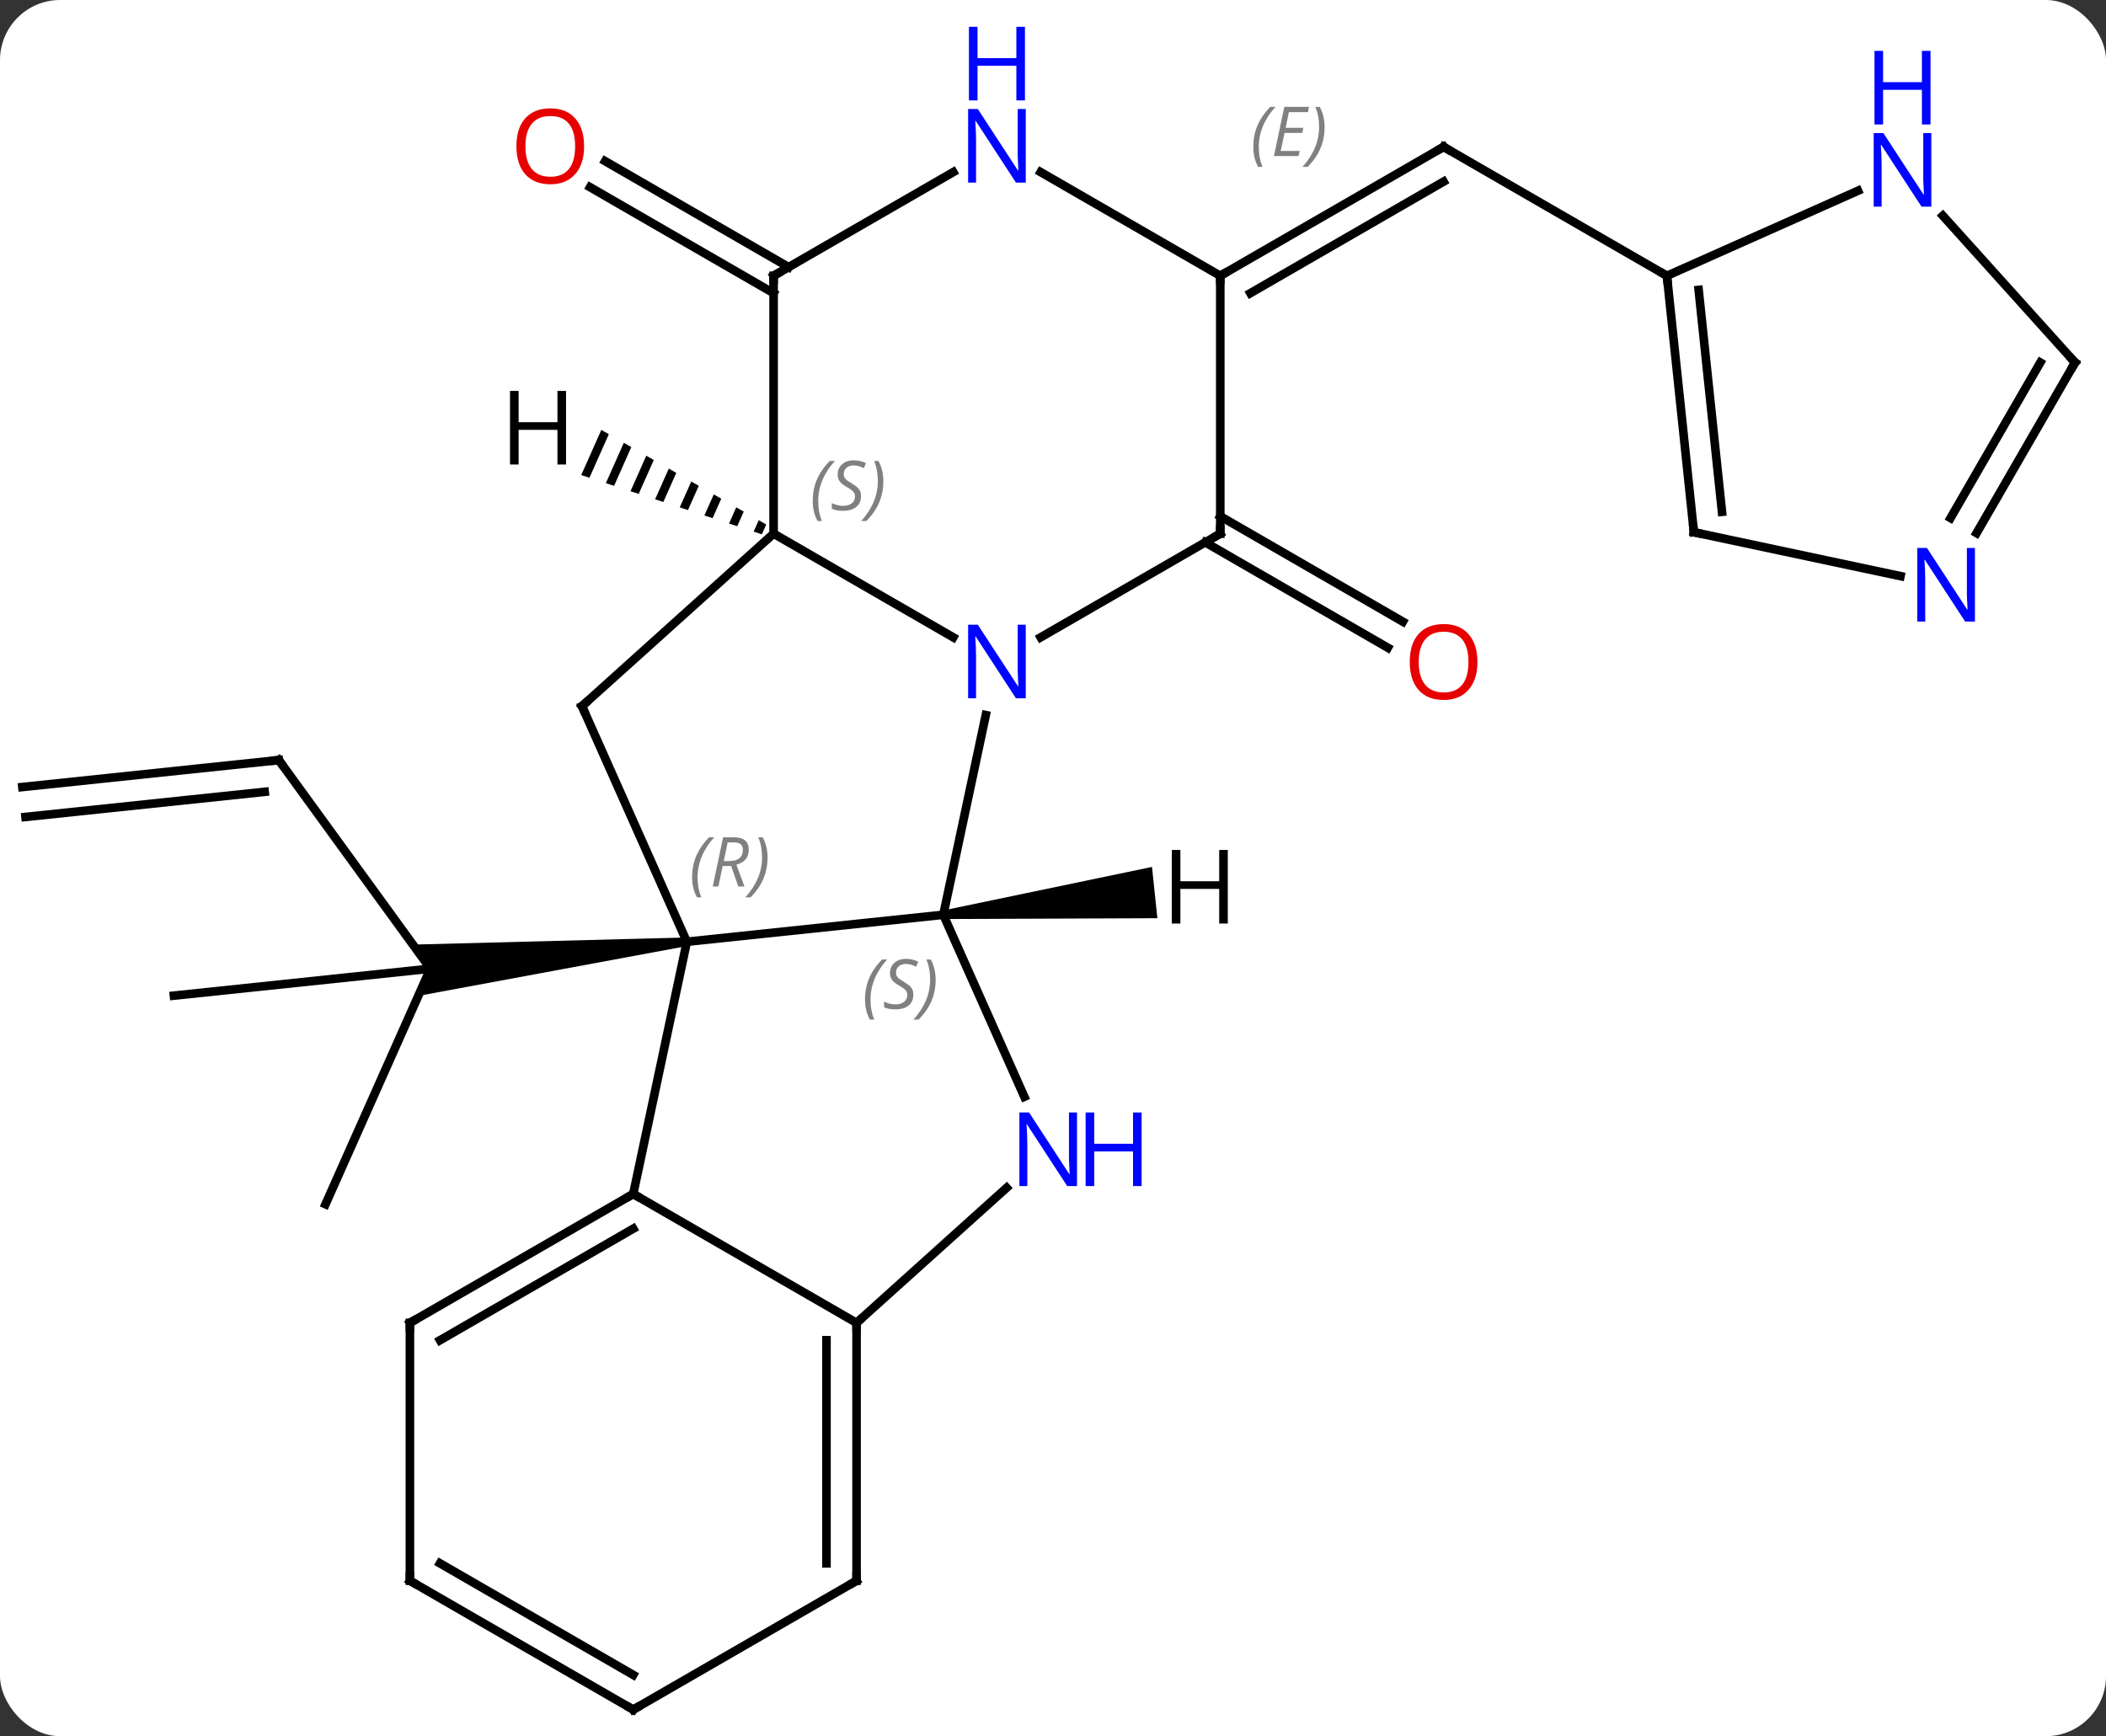 <svg width="245" viewBox="0 0 245 202" style="fill-opacity:1; color-rendering:auto; color-interpolation:auto; text-rendering:auto; stroke:black; stroke-linecap:square; stroke-miterlimit:10; shape-rendering:auto; stroke-opacity:1; fill:black; stroke-dasharray:none; font-weight:normal; stroke-width:1; font-family:'Open Sans'; font-style:normal; stroke-linejoin:miter; font-size:12; stroke-dashoffset:0; image-rendering:auto;" height="202" class="cas-substance-image" xmlns:xlink="http://www.w3.org/1999/xlink" xmlns="http://www.w3.org/2000/svg"><rect x="0" y="0" width="245" height="202" fill="#333333" stroke="none"/><svg class="cas-substance-single-component"><rect y="0" x="0" width="245" stroke="none" ry="7" rx="7" height="202" fill="white" class="cas-substance-group"/><svg y="0" x="0" width="245" viewBox="0 0 245 202" style="fill:black;" height="202" class="cas-substance-single-component-image"><svg><g><g transform="translate(122,108)" style="text-rendering:geometricPrecision; color-rendering:optimizeQuality; color-interpolation:linearRGB; stroke-linecap:butt; image-rendering:optimizeQuality;"><line y2="-19.566" y1="4.704" x2="-89.565" x1="-71.931" style="fill:none;"/><line y2="7.839" y1="4.704" x2="-101.766" x1="-71.931" style="fill:none;"/><line y2="32.109" y1="4.704" x2="-84.132" x1="-71.931" style="fill:none;"/><path style="stroke:none;" d="M-42.148 1.072 L-42.044 2.066 L-73.34 7.869 L-71.931 4.704 L-73.967 1.901 Z"/><line y2="-16.431" y1="-19.566" x2="-119.4" x1="-89.565" style="fill:none;"/><line y2="-12.95" y1="-15.874" x2="-119.034" x1="-91.209" style="fill:none;"/><line y2="-47.933" y1="-35.669" x2="19.959" x1="41.2" style="fill:none;"/><line y2="-44.902" y1="-32.638" x2="18.209" x1="39.45" style="fill:none;"/><line y2="-73.891" y1="-86.218" x2="-32.004" x1="-53.354" style="fill:none;"/><line y2="-76.922" y1="-89.249" x2="-30.254" x1="-51.604" style="fill:none;"/><line y2="-75.912" y1="-90.912" x2="19.959" x1="45.939" style="fill:none;"/><line y2="-73.891" y1="-86.871" x2="23.459" x1="45.939" style="fill:none;"/></g><g transform="translate(122,108)" style="stroke-linecap:butt; font-size:8.4px; fill:gray; text-rendering:geometricPrecision; image-rendering:optimizeQuality; color-rendering:optimizeQuality; font-family:'Open Sans'; font-style:italic; stroke:gray; color-interpolation:linearRGB;"><path style="stroke:none;" d="M23.802 -90.908 Q23.802 -92.236 24.27 -93.361 Q24.739 -94.486 25.77 -95.564 L26.38 -95.564 Q25.411 -94.502 24.927 -93.33 Q24.442 -92.158 24.442 -90.924 Q24.442 -89.596 24.88 -88.58 L24.364 -88.58 Q23.802 -89.611 23.802 -90.908 ZM29.065 -89.846 L26.205 -89.846 L27.409 -95.564 L30.284 -95.564 L30.159 -94.955 L27.94 -94.955 L27.565 -93.127 L29.612 -93.127 L29.502 -92.533 L27.44 -92.533 L26.987 -90.439 L29.205 -90.439 L29.065 -89.846 ZM32.096 -93.221 Q32.096 -91.892 31.62 -90.76 Q31.143 -89.627 30.128 -88.58 L29.518 -88.58 Q31.456 -90.736 31.456 -93.221 Q31.456 -94.549 31.018 -95.564 L31.534 -95.564 Q32.096 -94.502 32.096 -93.221 Z"/><line y2="-75.912" y1="-90.912" x2="71.919" x1="45.939" style="fill:none; stroke:black;"/><line y2="-1.569" y1="1.569" x2="-12.261" x1="-42.096" style="fill:none; stroke:black;"/><line y2="30.912" y1="1.569" x2="-48.333" x1="-42.096" style="fill:none; stroke:black;"/><line y2="-25.839" y1="1.569" x2="-54.297" x1="-42.096" style="fill:none; stroke:black;"/><line y2="-24.799" y1="-1.569" x2="-7.321" x1="-12.261" style="fill:none; stroke:black;"/><line y2="19.606" y1="-1.569" x2="-2.833" x1="-12.261" style="fill:none; stroke:black;"/><line y2="45.912" y1="30.912" x2="-22.353" x1="-48.333" style="fill:none; stroke:black;"/><line y2="45.912" y1="30.912" x2="-74.313" x1="-48.333" style="fill:none; stroke:black;"/><line y2="47.933" y1="34.953" x2="-70.813" x1="-48.333" style="fill:none; stroke:black;"/><line y2="-45.912" y1="-25.839" x2="-32.004" x1="-54.297" style="fill:none; stroke:black;"/><line y2="-45.912" y1="-33.847" x2="-32.004" x1="-11.105" style="fill:none; stroke:black;"/><line y2="-45.912" y1="-33.847" x2="19.959" x1="-0.937" style="fill:none; stroke:black;"/><line y2="45.912" y1="30.195" x2="-22.353" x1="-4.895" style="fill:none; stroke:black;"/><line y2="75.912" y1="45.912" x2="-22.353" x1="-22.353" style="fill:none; stroke:black;"/><line y2="73.891" y1="47.933" x2="-25.853" x1="-25.853" style="fill:none; stroke:black;"/><line y2="75.912" y1="45.912" x2="-74.313" x1="-74.313" style="fill:none; stroke:black;"/><line y2="-75.912" y1="-45.912" x2="-32.004" x1="-32.004" style="fill:none; stroke:black;"/><line y2="-75.912" y1="-45.912" x2="19.959" x1="19.959" style="fill:none; stroke:black;"/><line y2="90.912" y1="75.912" x2="-48.333" x1="-22.353" style="fill:none; stroke:black;"/><line y2="90.912" y1="75.912" x2="-48.333" x1="-74.313" style="fill:none; stroke:black;"/><line y2="86.871" y1="73.891" x2="-48.333" x1="-70.813" style="fill:none; stroke:black;"/><line y2="-87.977" y1="-75.912" x2="-11.105" x1="-32.004" style="fill:none; stroke:black;"/><line y2="-87.977" y1="-75.912" x2="-0.937" x1="19.959" style="fill:none; stroke:black;"/><line y2="-46.077" y1="-75.912" x2="75.057" x1="71.919" style="fill:none; stroke:black;"/><line y2="-48.453" y1="-74.269" x2="78.326" x1="75.611" style="fill:none; stroke:black;"/><line y2="-85.808" y1="-75.912" x2="94.148" x1="71.919" style="fill:none; stroke:black;"/><line y2="-40.968" y1="-46.077" x2="99.092" x1="75.057" style="fill:none; stroke:black;"/><line y2="-65.82" y1="-82.904" x2="119.4" x1="104.017" style="fill:none; stroke:black;"/><line y2="-65.82" y1="-45.978" x2="119.4" x1="107.944" style="fill:none; stroke:black;"/><line y2="-65.82" y1="-47.728" x2="115.359" x1="104.913" style="fill:none; stroke:black;"/><path style="fill:black; stroke:none;" d="M-12.209 -1.072 L-12.313 -2.066 L12.017 -7.136 L12.644 -1.169 Z"/><path style="fill:black; stroke:none;" d="M-52.045 -57.982 L-54.383 -52.728 L-54.383 -52.728 L-53.428 -52.414 L-53.428 -52.414 L-51.173 -57.482 L-52.045 -57.982 ZM-49.429 -56.481 L-51.518 -51.788 L-51.518 -51.788 L-50.562 -51.475 L-48.557 -55.981 L-49.429 -56.481 ZM-46.813 -54.981 L-48.652 -50.848 L-48.652 -50.848 L-47.697 -50.535 L-47.697 -50.535 L-45.941 -54.48 L-46.813 -54.981 ZM-44.197 -53.48 L-45.786 -49.908 L-45.786 -49.908 L-44.831 -49.595 L-44.831 -49.595 L-43.325 -52.98 L-43.325 -52.98 L-44.197 -53.48 ZM-41.581 -51.979 L-42.921 -48.969 L-42.921 -48.969 L-41.966 -48.656 L-41.966 -48.656 L-40.709 -51.479 L-40.709 -51.479 L-41.581 -51.979 ZM-38.965 -50.479 L-40.055 -48.029 L-40.055 -48.029 L-39.1 -47.716 L-39.1 -47.716 L-38.093 -49.978 L-38.093 -49.978 L-38.965 -50.479 ZM-36.349 -48.978 L-37.19 -47.089 L-37.19 -47.089 L-36.234 -46.776 L-36.234 -46.776 L-35.477 -48.478 L-35.477 -48.478 L-36.349 -48.978 ZM-33.733 -47.477 L-34.324 -46.149 L-33.369 -45.836 L-33.369 -45.836 L-32.861 -46.977 L-33.733 -47.477 Z"/><path style="fill:none; stroke-miterlimit:5; stroke:black;" d="M-89.271 -19.162 L-89.565 -19.566 L-90.062 -19.514"/></g><g transform="translate(122,108)" style="stroke-linecap:butt; fill:rgb(230,0,0); text-rendering:geometricPrecision; color-rendering:optimizeQuality; image-rendering:optimizeQuality; font-family:'Open Sans'; stroke:rgb(230,0,0); color-interpolation:linearRGB; stroke-miterlimit:5;"><path style="stroke:none;" d="M49.877 -30.982 Q49.877 -28.92 48.837 -27.74 Q47.798 -26.56 45.955 -26.56 Q44.064 -26.56 43.033 -27.724 Q42.002 -28.889 42.002 -30.998 Q42.002 -33.092 43.033 -34.24 Q44.064 -35.389 45.955 -35.389 Q47.814 -35.389 48.845 -34.217 Q49.877 -33.045 49.877 -30.982 ZM43.048 -30.982 Q43.048 -29.248 43.791 -28.342 Q44.533 -27.435 45.955 -27.435 Q47.377 -27.435 48.103 -28.334 Q48.83 -29.232 48.83 -30.982 Q48.83 -32.717 48.103 -33.607 Q47.377 -34.498 45.955 -34.498 Q44.533 -34.498 43.791 -33.599 Q43.048 -32.701 43.048 -30.982 Z"/><path style="stroke:none;" d="M-54.047 -90.982 Q-54.047 -88.92 -55.086 -87.74 Q-56.125 -86.56 -57.968 -86.56 Q-59.859 -86.56 -60.89 -87.725 Q-61.922 -88.889 -61.922 -90.998 Q-61.922 -93.092 -60.89 -94.24 Q-59.859 -95.389 -57.968 -95.389 Q-56.109 -95.389 -55.078 -94.217 Q-54.047 -93.045 -54.047 -90.982 ZM-60.875 -90.982 Q-60.875 -89.248 -60.132 -88.342 Q-59.39 -87.435 -57.968 -87.435 Q-56.547 -87.435 -55.82 -88.334 Q-55.093 -89.232 -55.093 -90.982 Q-55.093 -92.717 -55.82 -93.607 Q-56.547 -94.498 -57.968 -94.498 Q-59.39 -94.498 -60.132 -93.6 Q-60.875 -92.701 -60.875 -90.982 Z"/><path style="fill:none; stroke:black;" d="M45.506 -90.662 L45.939 -90.912 L46.372 -90.662"/></g><g transform="translate(122,108)" style="stroke-linecap:butt; font-size:8.4px; fill:gray; text-rendering:geometricPrecision; image-rendering:optimizeQuality; color-rendering:optimizeQuality; font-family:'Open Sans'; font-style:italic; stroke:gray; color-interpolation:linearRGB; stroke-miterlimit:5;"><path style="stroke:none;" d="M-41.485 -5.927 Q-41.485 -7.255 -41.016 -8.38 Q-40.547 -9.505 -39.516 -10.584 L-38.907 -10.584 Q-39.875 -9.521 -40.36 -8.349 Q-40.844 -7.177 -40.844 -5.943 Q-40.844 -4.615 -40.407 -3.599 L-40.922 -3.599 Q-41.485 -4.63 -41.485 -5.927 ZM-37.925 -7.24 L-38.425 -4.865 L-39.081 -4.865 L-37.878 -10.584 L-36.628 -10.584 Q-34.893 -10.584 -34.893 -9.146 Q-34.893 -7.787 -36.331 -7.396 L-35.393 -4.865 L-36.112 -4.865 L-36.94 -7.24 L-37.925 -7.24 ZM-37.346 -9.99 Q-37.737 -8.068 -37.8 -7.818 L-37.143 -7.818 Q-36.393 -7.818 -35.987 -8.146 Q-35.581 -8.474 -35.581 -9.099 Q-35.581 -9.568 -35.839 -9.779 Q-36.096 -9.99 -36.69 -9.99 L-37.346 -9.99 ZM-32.707 -8.24 Q-32.707 -6.912 -33.184 -5.779 Q-33.661 -4.646 -34.676 -3.599 L-35.286 -3.599 Q-33.348 -5.755 -33.348 -8.24 Q-33.348 -9.568 -33.786 -10.584 L-33.27 -10.584 Q-32.707 -9.521 -32.707 -8.24 Z"/><path style="stroke:none;" d="M-21.369 8.295 Q-21.369 6.966 -20.9 5.841 Q-20.431 4.716 -19.4 3.638 L-18.791 3.638 Q-19.76 4.701 -20.244 5.873 Q-20.728 7.045 -20.728 8.279 Q-20.728 9.607 -20.291 10.623 L-20.806 10.623 Q-21.369 9.591 -21.369 8.295 ZM-15.746 7.701 Q-15.746 8.529 -16.293 8.982 Q-16.84 9.435 -17.84 9.435 Q-18.247 9.435 -18.559 9.381 Q-18.872 9.326 -19.153 9.185 L-19.153 8.529 Q-18.528 8.857 -17.825 8.857 Q-17.2 8.857 -16.825 8.56 Q-16.45 8.263 -16.45 7.748 Q-16.45 7.435 -16.653 7.209 Q-16.856 6.982 -17.418 6.654 Q-18.012 6.326 -18.239 5.998 Q-18.465 5.67 -18.465 5.216 Q-18.465 4.482 -17.95 4.021 Q-17.434 3.56 -16.59 3.56 Q-16.215 3.56 -15.879 3.638 Q-15.543 3.716 -15.168 3.888 L-15.434 4.482 Q-15.684 4.326 -16.004 4.24 Q-16.325 4.154 -16.59 4.154 Q-17.122 4.154 -17.442 4.428 Q-17.762 4.701 -17.762 5.17 Q-17.762 5.373 -17.692 5.521 Q-17.622 5.67 -17.481 5.803 Q-17.34 5.935 -16.918 6.185 Q-16.356 6.529 -16.153 6.724 Q-15.95 6.92 -15.848 7.154 Q-15.746 7.388 -15.746 7.701 ZM-13.152 5.982 Q-13.152 7.31 -13.629 8.443 Q-14.105 9.576 -15.121 10.623 L-15.73 10.623 Q-13.793 8.466 -13.793 5.982 Q-13.793 4.654 -14.23 3.638 L-13.714 3.638 Q-13.152 4.701 -13.152 5.982 Z"/><path style="fill:none; stroke:black;" d="M-48.766 31.162 L-48.333 30.912 L-47.9 31.162"/><path style="fill:none; stroke:black;" d="M-54.094 -25.382 L-54.297 -25.839 L-53.925 -26.174"/></g><g transform="translate(122,108)" style="stroke-linecap:butt; fill:rgb(0,5,255); text-rendering:geometricPrecision; color-rendering:optimizeQuality; image-rendering:optimizeQuality; font-family:'Open Sans'; stroke:rgb(0,5,255); color-interpolation:linearRGB; stroke-miterlimit:5;"><path style="stroke:none;" d="M-2.669 -26.756 L-3.81 -26.756 L-8.498 -33.943 L-8.544 -33.943 Q-8.451 -32.678 -8.451 -31.631 L-8.451 -26.756 L-9.373 -26.756 L-9.373 -35.318 L-8.248 -35.318 L-3.576 -28.162 L-3.529 -28.162 Q-3.529 -28.318 -3.576 -29.178 Q-3.623 -30.037 -3.607 -30.412 L-3.607 -35.318 L-2.669 -35.318 L-2.669 -26.756 Z"/><path style="stroke:none;" d="M3.295 29.995 L2.154 29.995 L-2.534 22.808 L-2.58 22.808 Q-2.487 24.073 -2.487 25.12 L-2.487 29.995 L-3.409 29.995 L-3.409 21.433 L-2.284 21.433 L2.388 28.589 L2.435 28.589 Q2.435 28.433 2.388 27.573 Q2.341 26.714 2.357 26.339 L2.357 21.433 L3.295 21.433 L3.295 29.995 Z"/><path style="stroke:none;" d="M10.81 29.995 L9.81 29.995 L9.81 25.964 L5.295 25.964 L5.295 29.995 L4.295 29.995 L4.295 21.433 L5.295 21.433 L5.295 25.073 L9.81 25.073 L9.81 21.433 L10.81 21.433 L10.81 29.995 Z"/><path style="fill:none; stroke:black;" d="M-22.353 46.412 L-22.353 45.912 L-21.981 45.578"/><path style="fill:none; stroke:black;" d="M-73.88 45.662 L-74.313 45.912 L-74.313 46.412"/></g><g transform="translate(122,108)" style="stroke-linecap:butt; font-size:8.4px; fill:gray; text-rendering:geometricPrecision; image-rendering:optimizeQuality; color-rendering:optimizeQuality; font-family:'Open Sans'; font-style:italic; stroke:gray; color-interpolation:linearRGB; stroke-miterlimit:5;"><path style="stroke:none;" d="M-27.452 -49.709 Q-27.452 -51.037 -26.984 -52.162 Q-26.515 -53.287 -25.484 -54.365 L-24.874 -54.365 Q-25.843 -53.303 -26.327 -52.131 Q-26.812 -50.959 -26.812 -49.725 Q-26.812 -48.397 -26.374 -47.381 L-26.89 -47.381 Q-27.452 -48.412 -27.452 -49.709 ZM-21.83 -50.303 Q-21.83 -49.475 -22.377 -49.022 Q-22.924 -48.568 -23.924 -48.568 Q-24.33 -48.568 -24.642 -48.623 Q-24.955 -48.678 -25.236 -48.818 L-25.236 -49.475 Q-24.611 -49.147 -23.908 -49.147 Q-23.283 -49.147 -22.908 -49.443 Q-22.533 -49.74 -22.533 -50.256 Q-22.533 -50.568 -22.736 -50.795 Q-22.939 -51.022 -23.502 -51.35 Q-24.095 -51.678 -24.322 -52.006 Q-24.549 -52.334 -24.549 -52.787 Q-24.549 -53.522 -24.033 -53.983 Q-23.517 -54.443 -22.674 -54.443 Q-22.299 -54.443 -21.963 -54.365 Q-21.627 -54.287 -21.252 -54.115 L-21.517 -53.522 Q-21.767 -53.678 -22.088 -53.764 Q-22.408 -53.85 -22.674 -53.85 Q-23.205 -53.85 -23.525 -53.576 Q-23.845 -53.303 -23.845 -52.834 Q-23.845 -52.631 -23.775 -52.483 Q-23.705 -52.334 -23.564 -52.201 Q-23.424 -52.068 -23.002 -51.818 Q-22.439 -51.475 -22.236 -51.279 Q-22.033 -51.084 -21.931 -50.85 Q-21.83 -50.615 -21.83 -50.303 ZM-19.235 -52.022 Q-19.235 -50.693 -19.712 -49.561 Q-20.188 -48.428 -21.204 -47.381 L-21.813 -47.381 Q-19.876 -49.537 -19.876 -52.022 Q-19.876 -53.35 -20.313 -54.365 L-19.798 -54.365 Q-19.235 -53.303 -19.235 -52.022 Z"/><path style="fill:none; stroke:black;" d="M19.526 -45.662 L19.959 -45.912 L19.959 -46.412"/><path style="fill:none; stroke:black;" d="M-22.353 75.412 L-22.353 75.912 L-22.786 76.162"/><path style="fill:none; stroke:black;" d="M-74.313 75.412 L-74.313 75.912 L-73.88 76.162"/><path style="fill:none; stroke:black;" d="M-32.004 -75.412 L-32.004 -75.912 L-31.571 -76.162"/><path style="fill:none; stroke:black;" d="M20.392 -76.162 L19.959 -75.912 L19.959 -75.412"/><path style="fill:none; stroke:black;" d="M-47.9 90.662 L-48.333 90.912 L-48.766 90.662"/></g><g transform="translate(122,108)" style="stroke-linecap:butt; fill:rgb(0,5,255); text-rendering:geometricPrecision; color-rendering:optimizeQuality; image-rendering:optimizeQuality; font-family:'Open Sans'; stroke:rgb(0,5,255); color-interpolation:linearRGB; stroke-miterlimit:5;"><path style="stroke:none;" d="M-2.669 -86.756 L-3.81 -86.756 L-8.498 -93.943 L-8.544 -93.943 Q-8.451 -92.678 -8.451 -91.631 L-8.451 -86.756 L-9.373 -86.756 L-9.373 -95.318 L-8.248 -95.318 L-3.576 -88.162 L-3.529 -88.162 Q-3.529 -88.318 -3.576 -89.178 Q-3.623 -90.037 -3.607 -90.412 L-3.607 -95.318 L-2.669 -95.318 L-2.669 -86.756 Z"/><path style="stroke:none;" d="M-2.763 -96.318 L-3.763 -96.318 L-3.763 -100.35 L-8.279 -100.35 L-8.279 -96.318 L-9.279 -96.318 L-9.279 -104.881 L-8.279 -104.881 L-8.279 -101.24 L-3.763 -101.24 L-3.763 -104.881 L-2.763 -104.881 L-2.763 -96.318 Z"/><path style="fill:none; stroke:black;" d="M71.971 -75.415 L71.919 -75.912 L71.486 -76.162"/><path style="fill:none; stroke:black;" d="M75.005 -46.574 L75.057 -46.077 L75.546 -45.973"/><path style="stroke:none;" d="M102.679 -83.957 L101.538 -83.957 L96.85 -91.144 L96.804 -91.144 Q96.897 -89.879 96.897 -88.832 L96.897 -83.957 L95.975 -83.957 L95.975 -92.519 L97.1 -92.519 L101.772 -85.363 L101.819 -85.363 Q101.819 -85.519 101.772 -86.379 Q101.725 -87.238 101.741 -87.613 L101.741 -92.519 L102.679 -92.519 L102.679 -83.957 Z"/><path style="stroke:none;" d="M102.585 -93.519 L101.585 -93.519 L101.585 -97.55 L97.069 -97.55 L97.069 -93.519 L96.069 -93.519 L96.069 -102.082 L97.069 -102.082 L97.069 -98.441 L101.585 -98.441 L101.585 -102.082 L102.585 -102.082 L102.585 -93.519 Z"/><path style="stroke:none;" d="M107.752 -35.684 L106.611 -35.684 L101.923 -42.871 L101.877 -42.871 Q101.97 -41.606 101.97 -40.559 L101.97 -35.684 L101.048 -35.684 L101.048 -44.246 L102.173 -44.246 L106.845 -37.09 L106.892 -37.09 Q106.892 -37.246 106.845 -38.106 Q106.798 -38.965 106.814 -39.34 L106.814 -44.246 L107.752 -44.246 L107.752 -35.684 Z"/><path style="fill:none; stroke:black;" d="M119.065 -66.192 L119.4 -65.82 L119.15 -65.387"/><path style="fill:black; stroke:none;" d="M20.835 -0.548 L19.835 -0.548 L19.835 -4.579 L15.319 -4.579 L15.319 -0.548 L14.319 -0.548 L14.319 -9.11 L15.319 -9.11 L15.319 -5.47 L19.835 -5.47 L19.835 -9.11 L20.835 -9.11 L20.835 -0.548 Z"/><path style="fill:black; stroke:none;" d="M-56.151 -53.957 L-57.151 -53.957 L-57.151 -57.988 L-61.667 -57.988 L-61.667 -53.957 L-62.667 -53.957 L-62.667 -62.519 L-61.667 -62.519 L-61.667 -58.879 L-57.151 -58.879 L-57.151 -62.519 L-56.151 -62.519 L-56.151 -53.957 Z"/></g></g></svg></svg></svg></svg>